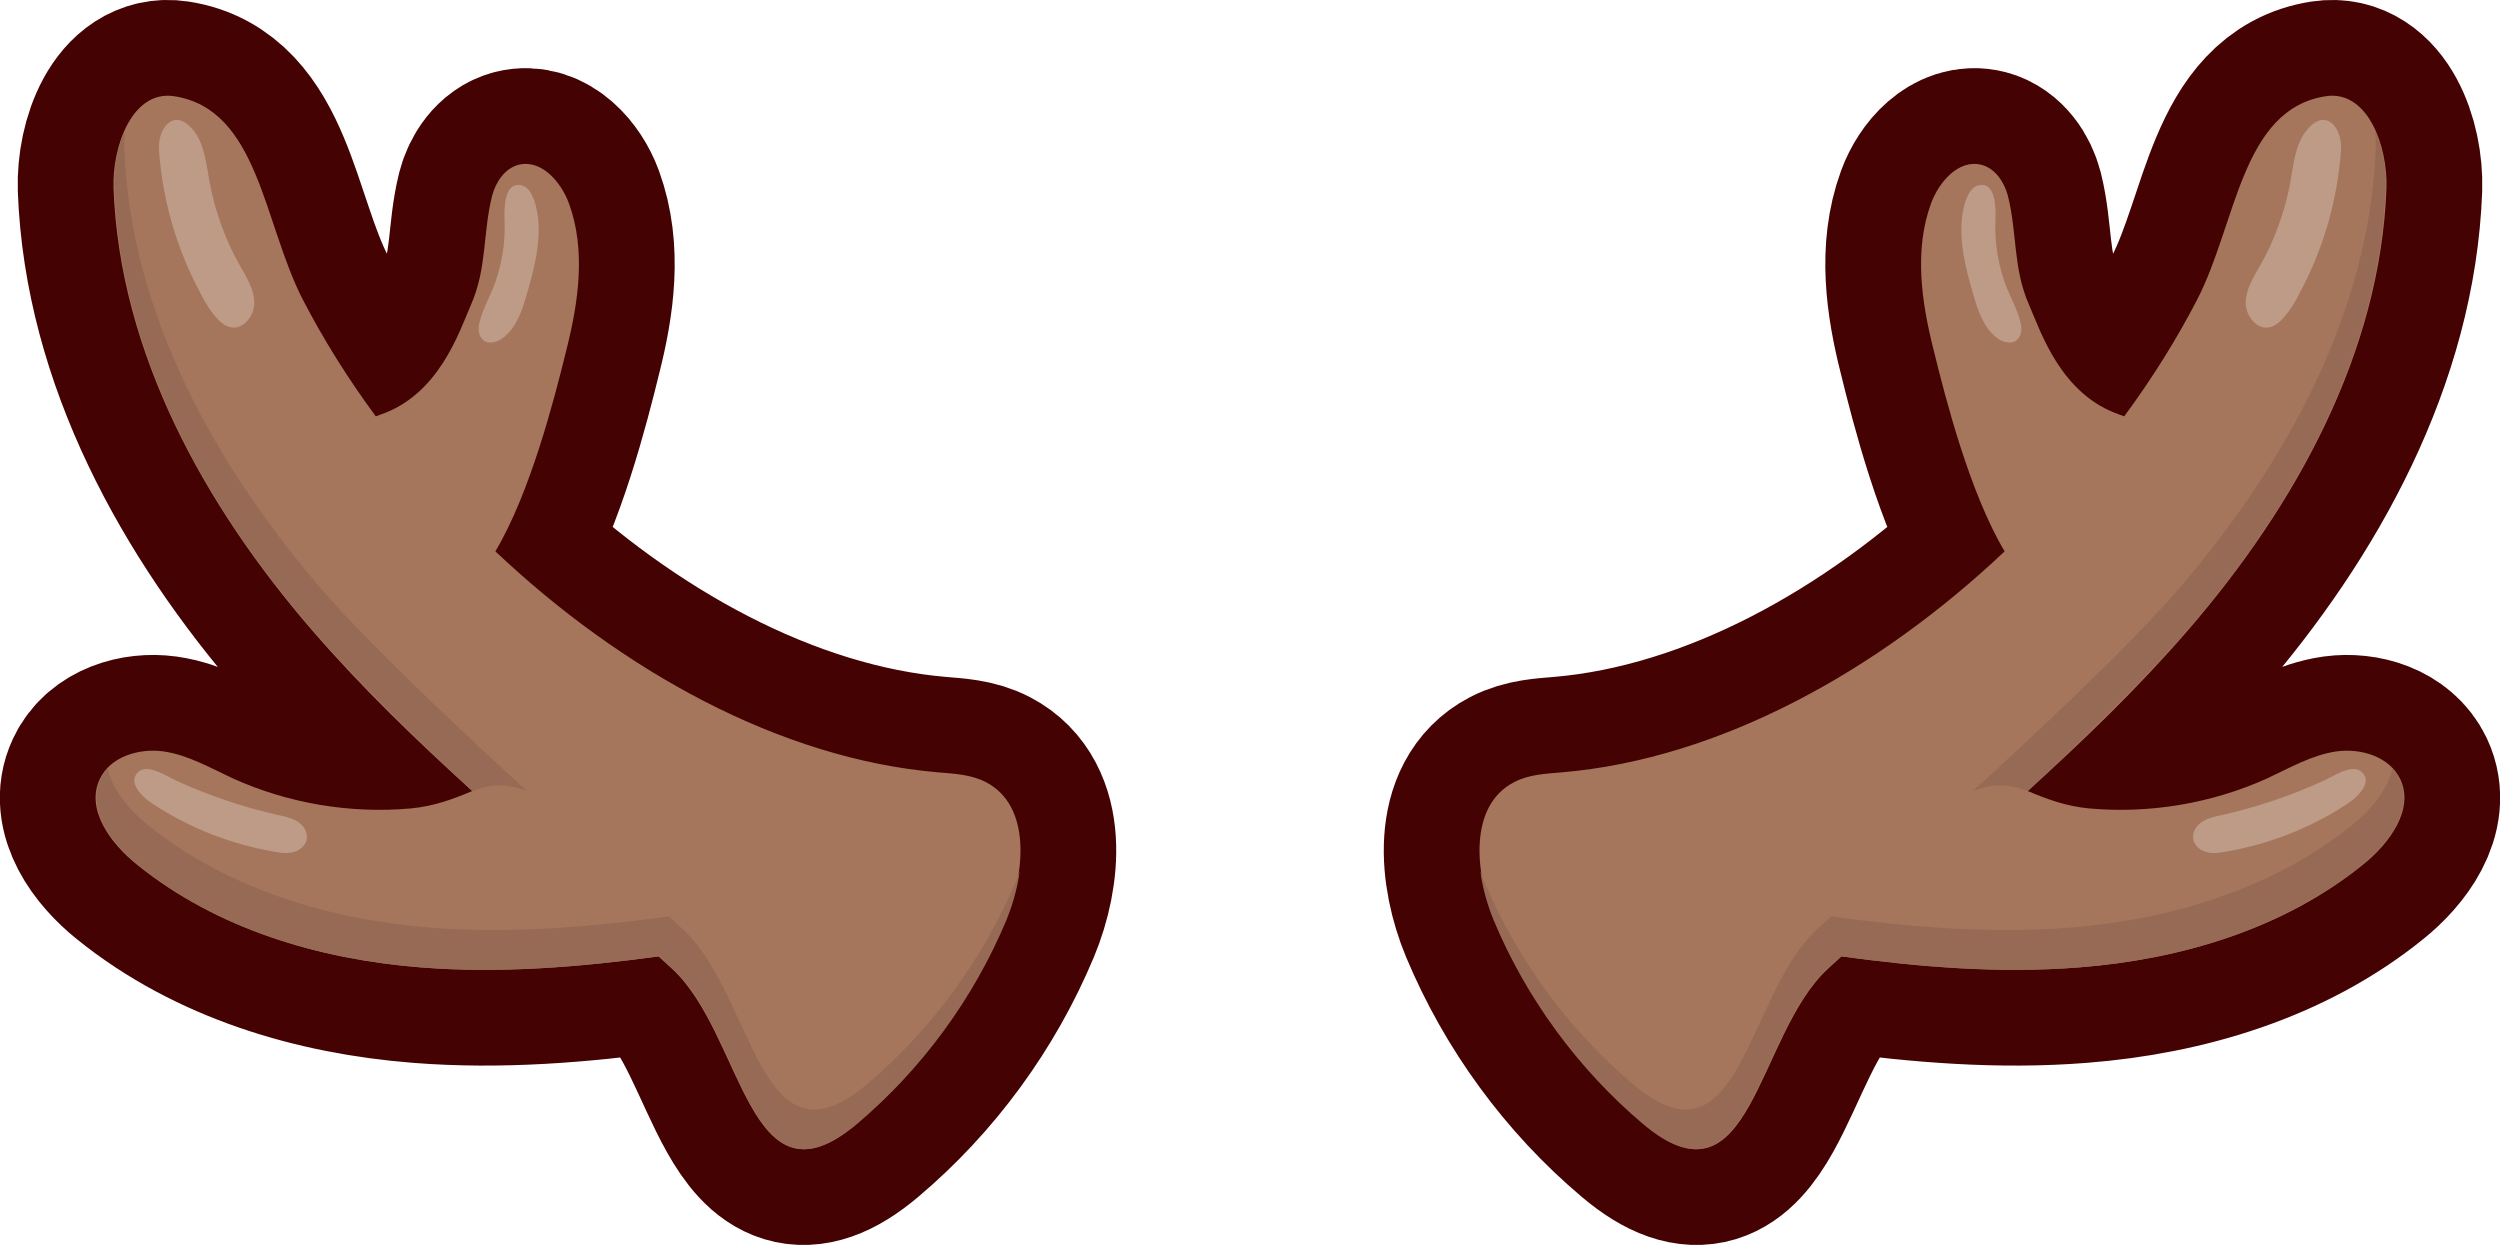 <?xml version="1.0" encoding="UTF-8"?>
<!DOCTYPE svg PUBLIC "-//W3C//DTD SVG 1.1//EN" "http://www.w3.org/Graphics/SVG/1.1/DTD/svg11.dtd">
<!-- Creator: CorelDRAW X7 -->
<svg xmlns="http://www.w3.org/2000/svg" xml:space="preserve" width="26.111mm" height="13.002mm" version="1.1" shape-rendering="geometricPrecision" text-rendering="geometricPrecision" image-rendering="optimizeQuality" fill-rule="evenodd" clip-rule="evenodd"
viewBox="0 0 9074 4518"
 xmlns:xlink="http://www.w3.org/1999/xlink">
 <g id="Layer_x0020_1">
  <g id="_1435941136">
   <g>
    <g>
     <path fill="none" fill-rule="nonzero" stroke="#440203" stroke-width="695.036" d="M5495 2839c53,-28 115,-31 175,-36 573,-49 1148,-369 1606,-802 -126,-211 -214,-552 -258,-732 -44,-174 -71,-362 -9,-531 29,-79 101,-161 183,-140 50,13 83,63 96,113 34,136 18,263 77,396 44,102 117,326 329,398 6,2 11,4 16,6 102,-138 191,-281 265,-424 143,-277 160,-691 467,-738 151,-23 225,180 220,334 -22,597 -330,1153 -721,1605 -180,208 -377,398 -581,583 69,29 138,55 222,63 220,20 446,-18 647,-109 82,-38 162,-85 252,-98 89,-12 192,19 231,101 52,110 -40,234 -135,310 -288,233 -659,344 -1029,373 -288,23 -577,-1 -864,-40 -16,15 -33,30 -49,45 -261,240 -276,895 -669,563 -236,-199 -423,-455 -542,-740 -71,-171 -94,-414 71,-500z"/>
     <path id="1" fill="#A5765B" fill-rule="nonzero" d="M5495 2839c53,-28 115,-31 175,-36 573,-49 1148,-369 1606,-802 -126,-211 -214,-552 -258,-732 -44,-174 -71,-362 -9,-531 29,-79 101,-161 183,-140 50,13 83,63 96,113 34,136 18,263 77,396 44,102 117,326 329,398 6,2 11,4 16,6 102,-138 191,-281 265,-424 143,-277 160,-691 467,-738 151,-23 225,180 220,334 -22,597 -330,1153 -721,1605 -180,208 -377,398 -581,583 69,29 138,55 222,63 220,20 446,-18 647,-109 82,-38 162,-85 252,-98 89,-12 192,19 231,101 52,110 -40,234 -135,310 -288,233 -659,344 -1029,373 -288,23 -577,-1 -864,-40 -16,15 -33,30 -49,45 -261,240 -276,895 -669,563 -236,-199 -423,-455 -542,-740 -71,-171 -94,-414 71,-500z"/>
    </g>
    <path fill="#966A54" fill-rule="nonzero" d="M5385 3194c119,285 306,541 542,741 393,332 408,-323 669,-563 16,-15 33,-30 50,-46 287,39 575,63 864,41 369,-29 740,-141 1028,-373 65,-53 128,-127 145,-204 11,11 19,24 26,38 52,110 -40,234 -135,310 -288,233 -659,344 -1028,373 -288,23 -578,-1 -865,-40 -16,15 -33,30 -49,45 -261,240 -276,895 -669,563 -235,-199 -423,-455 -542,-740 -22,-54 -40,-116 -48,-177 4,11 8,22 12,32z"/>
    <path fill="#966A54" fill-rule="nonzero" d="M7938 2288c-149,172 -411,428 -578,583 -55,-21 -114,-33 -199,0 203,-185 561,-519 741,-727 391,-453 699,-1008 721,-1606 0,-20 0,-41 -2,-62 28,63 41,140 38,207 -22,597 -329,1153 -721,1605z"/>
    <path fill="#BD9B87" fill-rule="nonzero" d="M7294 1243c-17,0 -36,-8 -50,-20 -45,-37 -65,-96 -81,-152 -24,-81 -46,-164 -44,-248 0,-37 13,-134 57,-149 6,-2 12,-3 18,-3 49,0 50,86 49,120 -5,89 10,179 44,261 16,38 36,75 46,115 6,22 6,50 -11,65 -7,8 -17,11 -28,11z"/>
    <path fill="#BD9B87" fill-rule="nonzero" d="M8036 3096c-9,0 -17,-1 -26,-3 -23,-6 -44,-22 -49,-45 -6,-25 10,-51 31,-65 22,-14 48,-20 73,-25 128,-29 253,-71 372,-126 24,-11 70,-41 106,-41 10,0 20,3 28,10 45,38 -18,95 -49,115 -133,88 -285,148 -443,175 -14,3 -29,5 -43,5z"/>
    <path fill="#BD9B87" fill-rule="nonzero" d="M8226 1189c-41,0 -75,-46 -75,-90 0,-48 27,-91 51,-133 53,-93 90,-195 110,-299 12,-66 18,-147 64,-199 20,-23 39,-33 56,-33 40,0 68,52 65,107 -12,182 -64,361 -150,521 -17,35 -38,68 -64,96 -12,12 -26,24 -43,28 -5,1 -9,2 -14,2z"/>
   </g>
   <g id="_1435900496">
    <g>
     <path fill="none" fill-rule="nonzero" stroke="#440203" stroke-width="695.036" d="M3579 2839c-53,-28 -115,-31 -175,-36 -573,-49 -1148,-369 -1606,-802 126,-211 214,-552 258,-732 44,-174 71,-362 9,-531 -29,-79 -101,-161 -183,-140 -50,13 -83,63 -96,113 -34,136 -18,263 -77,396 -44,102 -117,326 -329,398 -6,2 -11,4 -16,6 -102,-138 -191,-281 -265,-424 -143,-277 -160,-691 -467,-738 -151,-23 -225,180 -220,334 22,597 330,1153 721,1605 180,208 377,398 581,583 -69,29 -138,55 -222,63 -220,20 -446,-18 -647,-109 -82,-38 -162,-85 -252,-98 -89,-12 -193,19 -231,101 -52,110 40,234 135,310 288,233 659,344 1029,373 288,23 577,-1 864,-40 16,15 33,30 49,45 261,240 276,895 669,563 236,-199 423,-455 542,-740 71,-171 94,-414 -71,-500z"/>
     <path id="1" fill="#A5765B" fill-rule="nonzero" d="M3579 2839c-53,-28 -115,-31 -175,-36 -573,-49 -1148,-369 -1606,-802 126,-211 214,-552 258,-732 44,-174 71,-362 9,-531 -29,-79 -101,-161 -183,-140 -50,13 -83,63 -96,113 -34,136 -18,263 -77,396 -44,102 -117,326 -329,398 -6,2 -11,4 -16,6 -102,-138 -191,-281 -265,-424 -143,-277 -160,-691 -467,-738 -151,-23 -225,180 -220,334 22,597 330,1153 721,1605 180,208 377,398 581,583 -69,29 -138,55 -222,63 -220,20 -446,-18 -647,-109 -82,-38 -162,-85 -252,-98 -89,-12 -193,19 -231,101 -52,110 40,234 135,310 288,233 659,344 1029,373 288,23 577,-1 864,-40 16,15 33,30 49,45 261,240 276,895 669,563 236,-199 423,-455 542,-740 71,-171 94,-414 -71,-500z"/>
    </g>
    <path fill="#966A54" fill-rule="nonzero" d="M3689 3194c-119,285 -306,541 -542,741 -393,332 -408,-323 -669,-563 -16,-15 -33,-30 -50,-46 -287,39 -575,63 -864,41 -369,-29 -740,-141 -1028,-373 -65,-53 -128,-127 -145,-204 -11,11 -19,24 -26,38 -52,110 40,234 135,310 288,233 659,344 1028,373 288,23 578,-1 865,-40 16,15 33,30 49,45 261,240 276,895 669,563 235,-199 423,-455 542,-740 22,-54 40,-116 48,-177 -4,11 -8,22 -12,32z"/>
    <path fill="#966A54" fill-rule="nonzero" d="M1136 2288c148,172 411,428 578,583 55,-21 114,-33 199,0 -203,-185 -561,-519 -741,-727 -391,-453 -699,-1008 -721,-1606 0,-20 0,-41 2,-62 -28,63 -41,140 -38,207 22,597 329,1153 721,1605z"/>
    <path fill="#BD9B87" fill-rule="nonzero" d="M1780 1243c17,0 36,-8 50,-20 45,-37 65,-96 81,-152 24,-81 46,-164 44,-248 0,-37 -13,-134 -57,-149 -6,-2 -12,-3 -18,-3 -49,0 -50,86 -49,120 5,89 -10,179 -44,261 -16,38 -36,75 -46,115 -6,22 -6,50 11,65 7,8 17,11 28,11z"/>
    <path fill="#BD9B87" fill-rule="nonzero" d="M1038 3096c9,0 17,-1 26,-3 23,-6 44,-22 49,-45 6,-25 -10,-51 -31,-65 -22,-14 -48,-20 -73,-25 -128,-29 -253,-71 -372,-126 -24,-11 -70,-41 -106,-41 -10,0 -20,3 -28,10 -45,38 18,95 49,115 133,88 285,148 443,175 14,3 29,5 43,5z"/>
    <path fill="#BD9B87" fill-rule="nonzero" d="M848 1189c41,0 75,-46 75,-90 0,-48 -27,-91 -51,-133 -53,-93 -90,-195 -110,-299 -13,-66 -18,-147 -64,-199 -20,-23 -39,-33 -56,-33 -40,0 -68,52 -65,107 12,182 64,361 150,521 17,35 38,68 64,96 12,12 26,24 43,28 5,1 9,2 14,2z"/>
   </g>
  </g>
 </g>
</svg>
